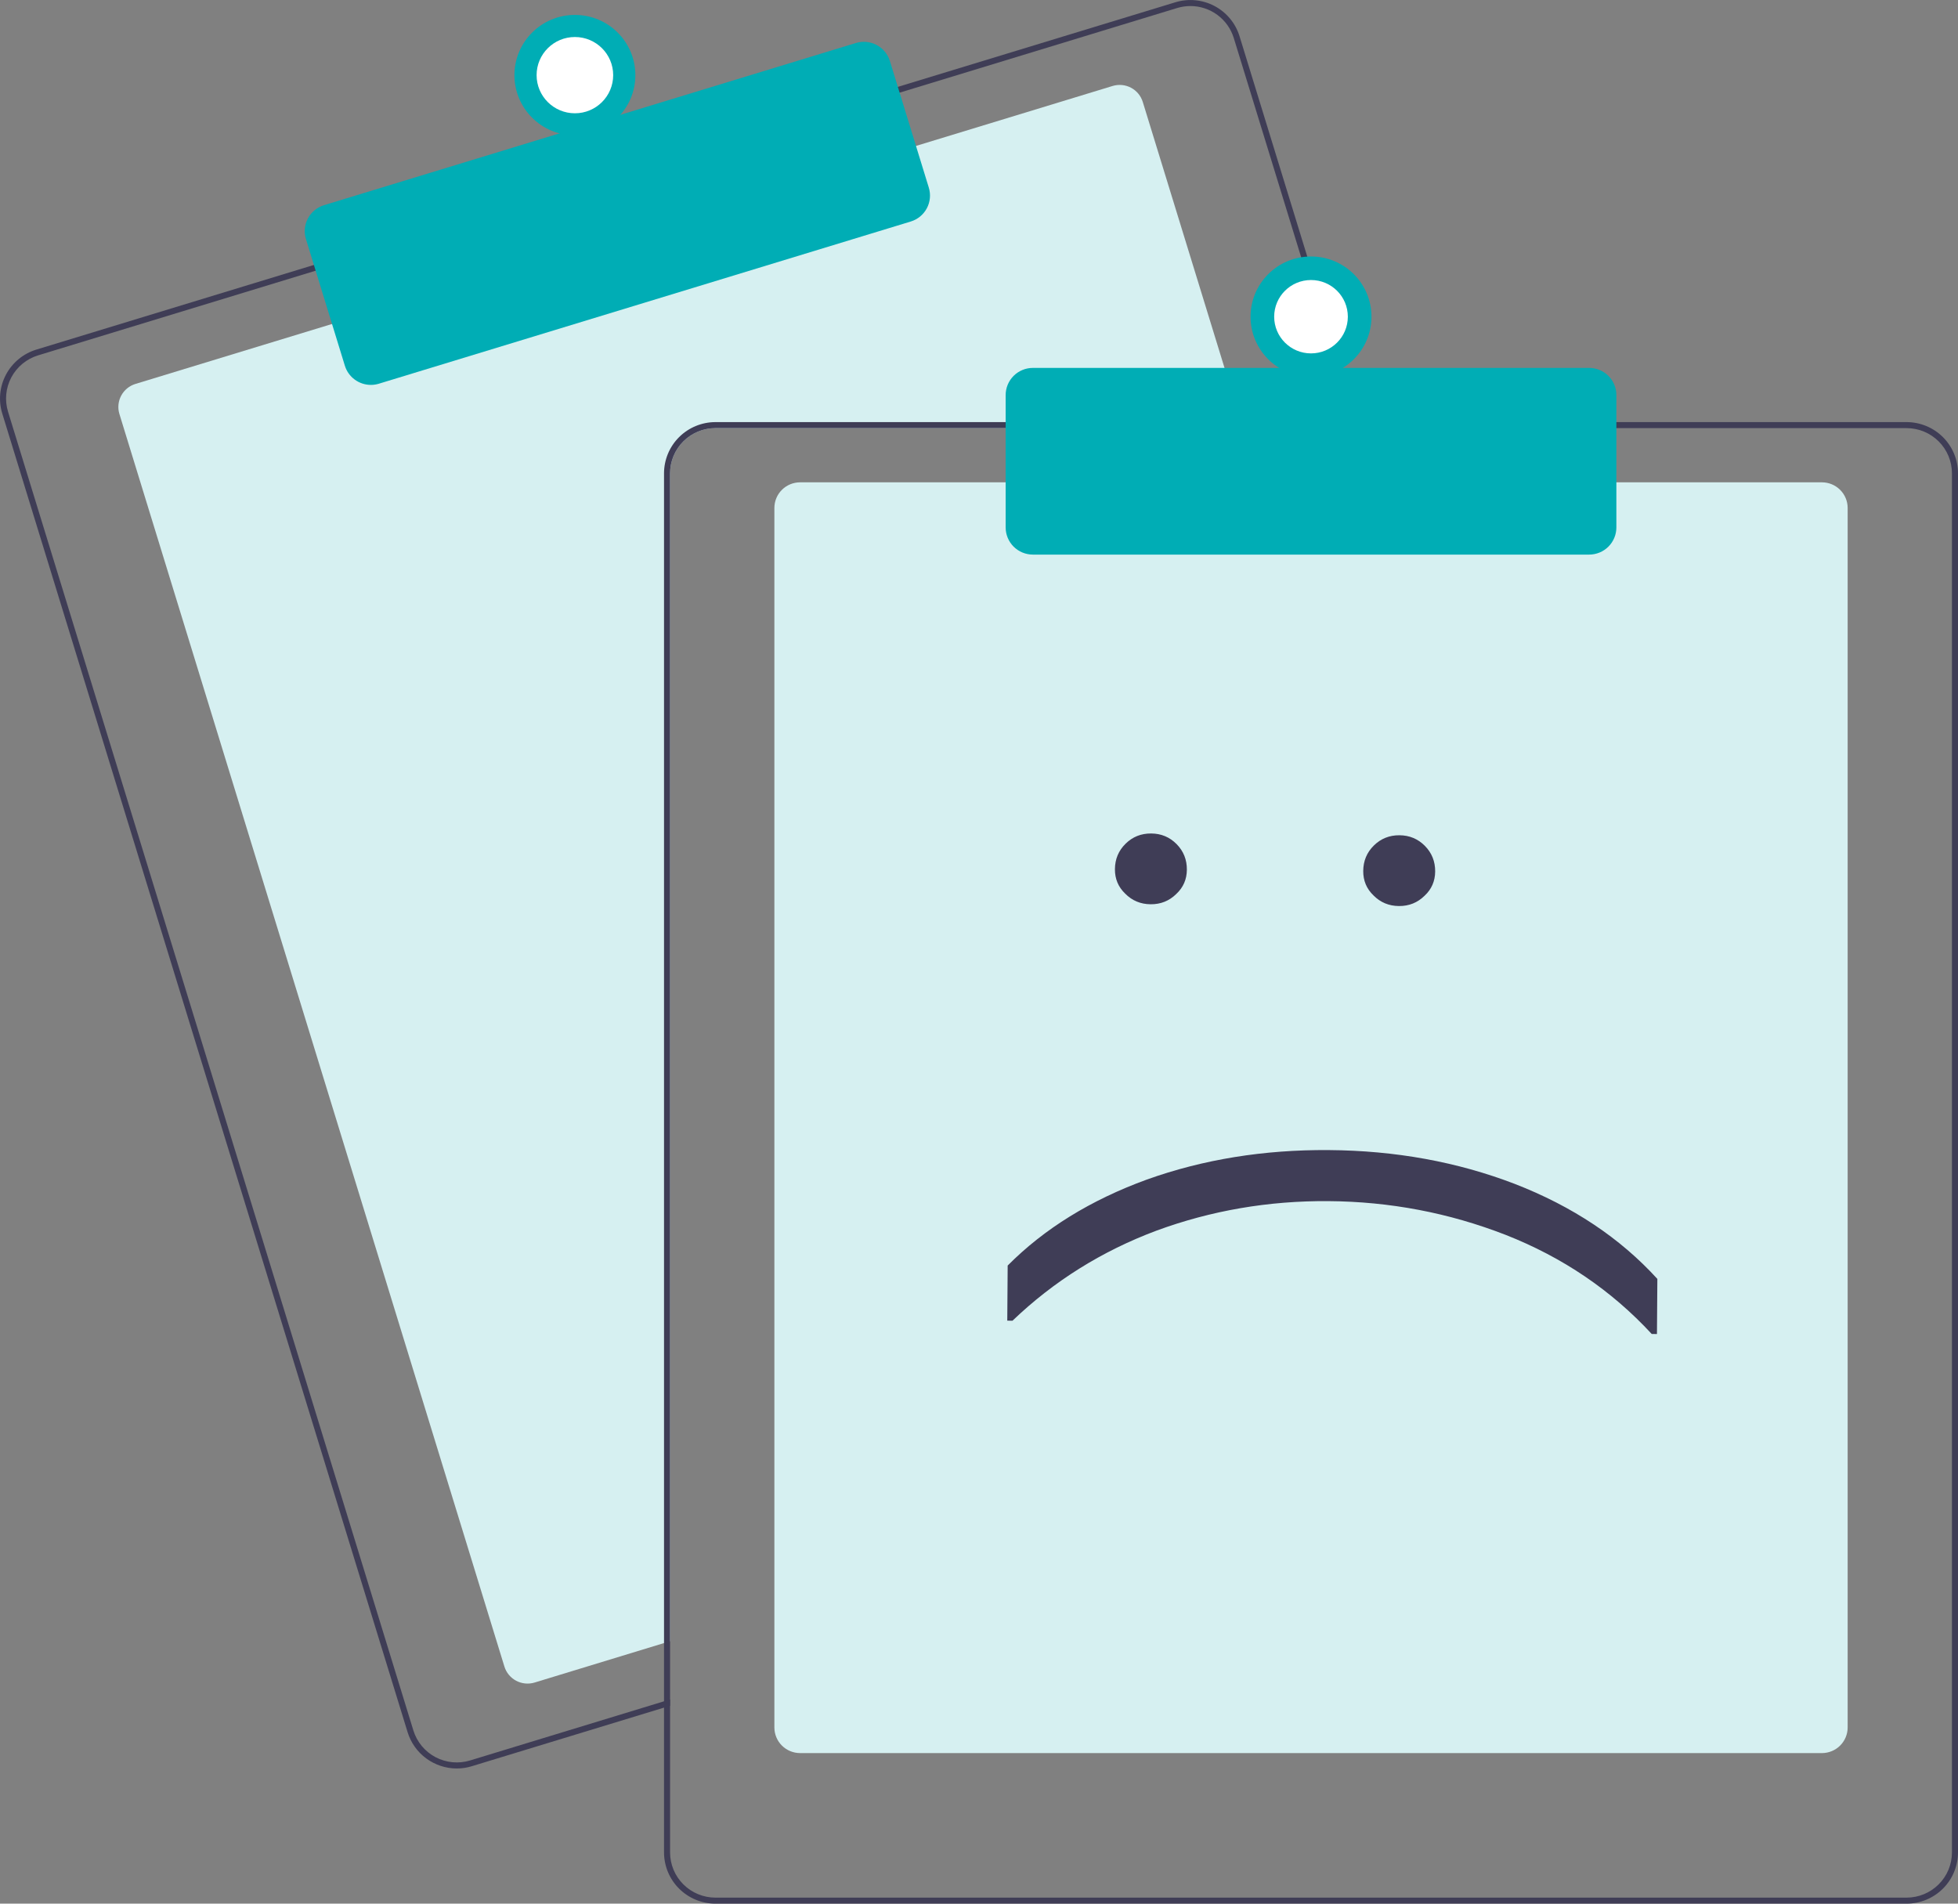 <svg width="216" height="210" viewBox="0 0 216 210" fill="none" xmlns="http://www.w3.org/2000/svg">
<rect x="0" y="0" width="216" height="210" fill="#808080" stroke="none"/>
<g clip-path="url(#clip0_324_188)">
<path d="M137.126 47.228H78.923C77.597 47.23 76.326 47.755 75.388 48.69C74.45 49.624 73.922 50.89 73.921 52.211V181.05L73.254 181.253L58.975 185.608C58.299 185.813 57.568 185.743 56.943 185.412C56.319 185.081 55.851 184.517 55.644 183.844L13.173 45.67C12.966 44.996 13.037 44.268 13.369 43.646C13.701 43.024 14.268 42.558 14.944 42.352L36.947 35.642L100.732 16.195L122.735 9.485C123.069 9.383 123.421 9.347 123.77 9.38C124.119 9.413 124.458 9.514 124.767 9.677C125.077 9.841 125.351 10.063 125.574 10.333C125.797 10.602 125.964 10.912 126.067 11.246L136.923 46.564L137.126 47.228Z" fill="#D6F0F1"/>
<path d="M149.826 46.564L136.742 3.998C136.524 3.288 136.169 2.629 135.695 2.057C135.221 1.485 134.639 1.011 133.981 0.663C133.324 0.315 132.604 0.099 131.863 0.029C131.121 -0.042 130.373 0.033 129.662 0.251L98.728 9.681L34.945 29.131L4.011 38.565C2.574 39.005 1.371 39.994 0.665 41.316C-0.04 42.638 -0.19 44.185 0.249 45.617L44.967 191.092C45.324 192.248 46.042 193.26 47.019 193.979C47.995 194.698 49.176 195.087 50.391 195.088C50.952 195.089 51.511 195.005 52.048 194.839L73.253 188.375L73.92 188.169V187.475L73.253 187.677L51.851 194.205C50.583 194.59 49.213 194.458 48.042 193.839C46.871 193.219 45.994 192.162 45.604 190.899L0.889 45.422C0.696 44.796 0.629 44.139 0.691 43.487C0.754 42.836 0.944 42.203 1.253 41.625C1.561 41.047 1.981 40.535 2.488 40.119C2.995 39.703 3.579 39.39 4.208 39.2L35.142 29.765L98.924 10.319L129.858 0.885C130.335 0.74 130.831 0.666 131.329 0.666C132.399 0.668 133.44 1.012 134.299 1.646C135.158 2.28 135.791 3.172 136.105 4.19L149.129 46.564L149.336 47.229H150.03L149.826 46.564Z" fill="#3F3D56"/>
<path d="M40.917 42.46C40.274 42.46 39.648 42.254 39.131 41.874C38.614 41.493 38.233 40.958 38.045 40.346L33.749 26.37C33.633 25.994 33.593 25.6 33.631 25.209C33.669 24.818 33.783 24.439 33.968 24.092C34.153 23.745 34.405 23.438 34.709 23.188C35.013 22.939 35.363 22.751 35.74 22.636L94.42 4.743C95.181 4.512 96.003 4.591 96.706 4.962C97.409 5.334 97.935 5.969 98.169 6.726L102.464 20.702C102.697 21.46 102.617 22.279 102.244 22.98C101.871 23.68 101.234 24.203 100.473 24.436L41.794 42.329C41.51 42.416 41.214 42.46 40.917 42.46V42.46Z" fill="#00ADB5"/>
<path d="M63.42 14.933C67.104 14.933 70.091 11.959 70.091 8.29C70.091 4.62 67.104 1.646 63.42 1.646C59.736 1.646 56.75 4.62 56.75 8.29C56.75 11.959 59.736 14.933 63.42 14.933Z" fill="#00ADB5"/>
<path d="M63.42 12.497C65.753 12.497 67.644 10.613 67.644 8.29C67.644 5.966 65.753 4.083 63.42 4.083C61.087 4.083 59.196 5.966 59.196 8.29C59.196 10.613 61.087 12.497 63.42 12.497Z" fill="white"/>
<path d="M200.992 193.391H88.262C87.51 193.39 86.79 193.092 86.258 192.563C85.727 192.033 85.428 191.316 85.427 190.567V56.031C85.428 55.283 85.727 54.565 86.258 54.036C86.79 53.506 87.51 53.209 88.262 53.208H200.992C201.743 53.209 202.464 53.506 202.995 54.036C203.527 54.565 203.826 55.283 203.827 56.031V190.567C203.826 191.316 203.527 192.033 202.995 192.563C202.464 193.092 201.743 193.39 200.992 193.391V193.391Z" fill="#D6F0F1"/>
<path d="M149.129 46.564H78.923C77.42 46.566 75.979 47.162 74.916 48.22C73.853 49.279 73.255 50.714 73.253 52.211V187.677L73.92 187.474V52.211C73.922 50.89 74.449 49.624 75.387 48.69C76.325 47.755 77.596 47.23 78.923 47.228H149.336L149.129 46.564ZM210.33 46.564H78.923C77.42 46.566 75.979 47.162 74.916 48.22C73.853 49.279 73.255 50.714 73.253 52.211V204.353C73.255 205.85 73.853 207.285 74.916 208.344C75.979 209.402 77.42 209.998 78.923 210H210.33C211.833 209.998 213.274 209.402 214.337 208.344C215.4 207.285 215.998 205.85 216 204.353V52.211C215.998 50.714 215.4 49.279 214.337 48.22C213.274 47.162 211.833 46.566 210.33 46.564V46.564ZM215.333 204.353C215.331 205.674 214.803 206.94 213.866 207.874C212.928 208.809 211.656 209.334 210.33 209.336H78.923C77.596 209.334 76.325 208.809 75.387 207.874C74.449 206.94 73.922 205.674 73.92 204.353V52.211C73.922 50.89 74.449 49.624 75.387 48.69C76.325 47.755 77.596 47.23 78.923 47.228H210.33C211.656 47.23 212.928 47.755 213.866 48.69C214.803 49.624 215.331 50.89 215.333 52.211V204.353Z" fill="#3F3D56"/>
<path d="M175.311 61.18H113.943C113.147 61.179 112.384 60.864 111.822 60.304C111.259 59.743 110.942 58.983 110.941 58.191V43.574C110.942 42.782 111.259 42.022 111.822 41.461C112.384 40.901 113.147 40.586 113.943 40.585H175.311C176.107 40.586 176.87 40.901 177.432 41.461C177.995 42.022 178.312 42.782 178.313 43.574V58.191C178.312 58.983 177.995 59.743 177.432 60.304C176.87 60.864 176.107 61.179 175.311 61.18V61.18Z" fill="#00ADB5"/>
<path d="M144.626 41.581C148.31 41.581 151.297 38.607 151.297 34.937C151.297 31.268 148.31 28.294 144.626 28.294C140.942 28.294 137.956 31.268 137.956 34.937C137.956 38.607 140.942 41.581 144.626 41.581Z" fill="#00ADB5"/>
<path d="M144.626 38.984C146.87 38.984 148.689 37.172 148.689 34.937C148.689 32.703 146.87 30.891 144.626 30.891C142.383 30.891 140.563 32.703 140.563 34.937C140.563 37.172 142.383 38.984 144.626 38.984Z" fill="white"/>
<path d="M122.995 95.885C123.003 94.775 123.394 93.839 124.168 93.077C124.941 92.314 125.882 91.937 126.992 91.945C128.101 91.953 129.037 92.344 129.799 93.117C130.562 93.891 130.939 94.832 130.931 95.941C130.924 97.008 130.533 97.901 129.76 98.621C128.987 99.383 128.045 99.761 126.936 99.753C125.827 99.745 124.891 99.354 124.128 98.581C123.365 97.85 122.988 96.951 122.995 95.885ZM150.387 96.08C150.395 94.971 150.785 94.035 151.559 93.273C152.332 92.51 153.274 92.133 154.383 92.141C155.492 92.149 156.428 92.54 157.191 93.313C157.953 94.086 158.33 95.028 158.323 96.137C158.315 97.204 157.925 98.097 157.151 98.817C156.378 99.579 155.436 99.957 154.327 99.949C153.218 99.941 152.282 99.55 151.519 98.777C150.757 98.046 150.379 97.147 150.387 96.08ZM111.163 139.609C115.202 135.541 120.324 132.378 126.527 130.118C132.73 127.901 139.415 126.818 146.583 126.87C153.921 126.922 160.76 128.166 167.1 130.6C173.483 133.078 178.727 136.572 182.834 141.081L182.79 147.161L182.214 147.157C177.769 142.346 172.397 138.702 166.1 136.225C159.845 133.791 153.326 132.55 146.542 132.501C139.929 132.454 133.607 133.54 127.575 135.758C121.542 138.019 116.249 141.33 111.695 145.693L111.119 145.689L111.163 139.609Z" fill="#3F3D56"/>
</g>
<defs>
<clipPath id="clip0_324_188">
<rect width="216" height="210" fill="white"/>
</clipPath>
</defs>
</svg>

